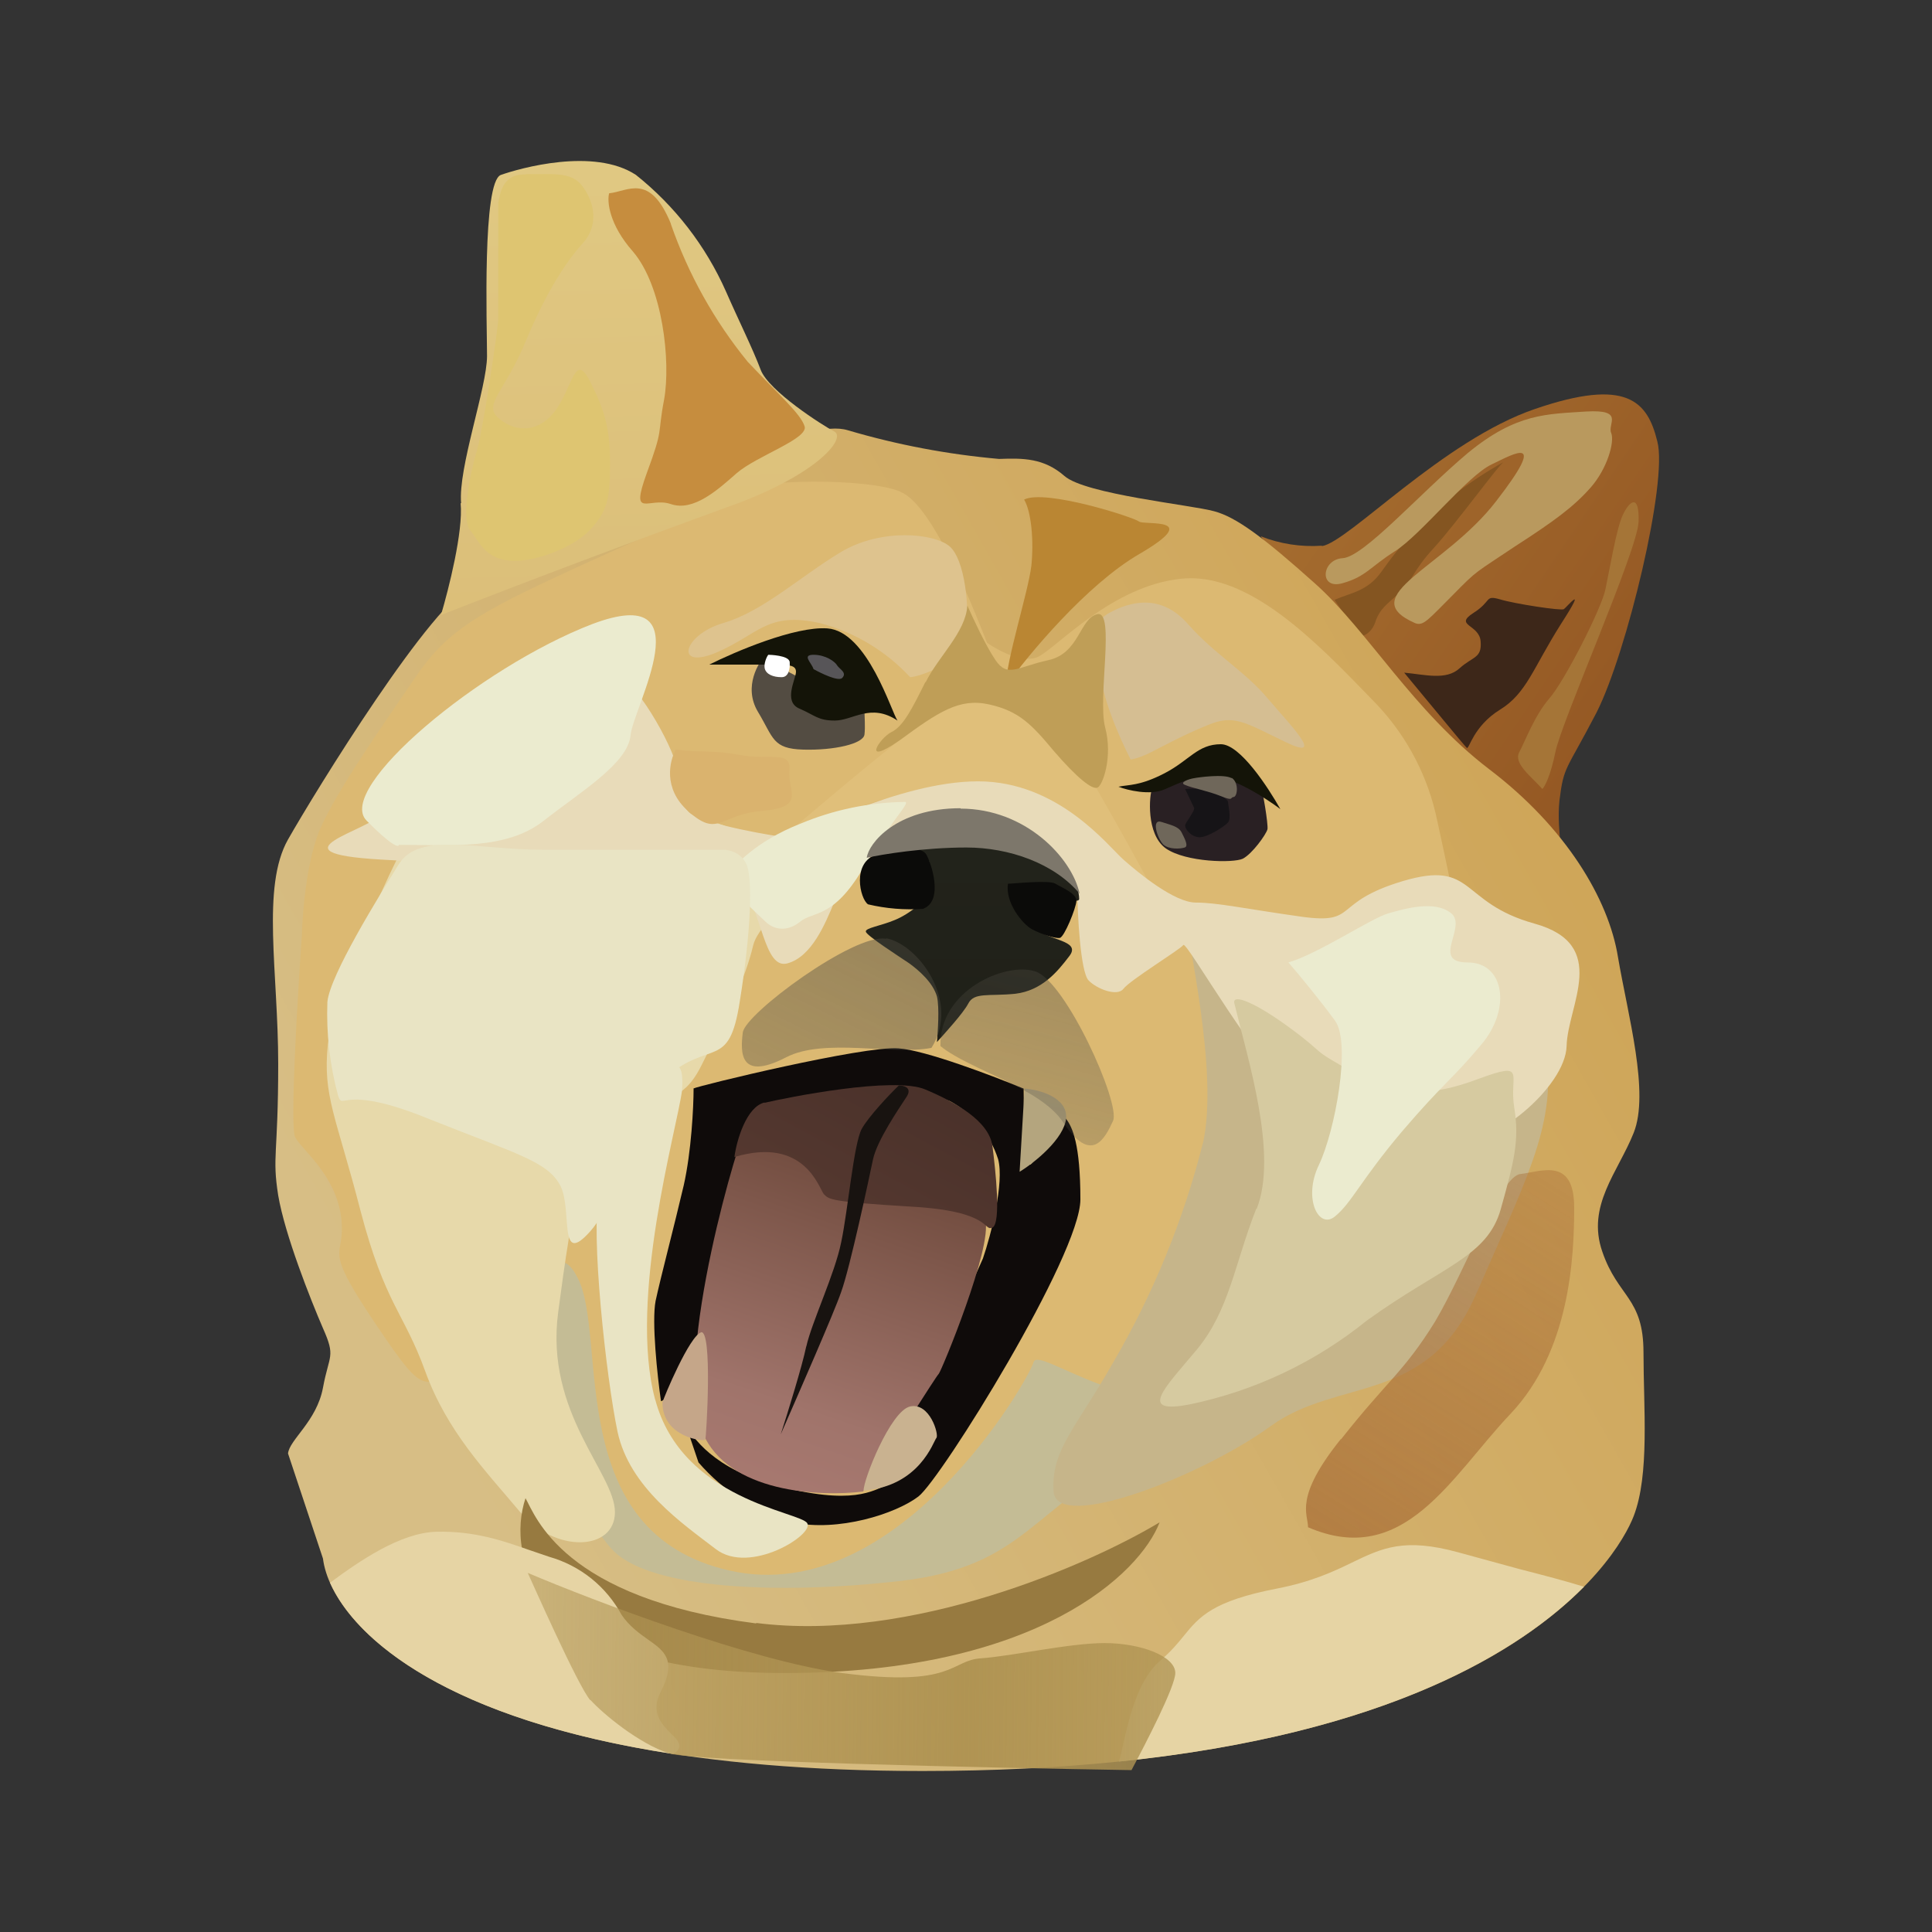 <svg width="24" height="24" viewBox="0 0 24 24" fill="none" xmlns="http://www.w3.org/2000/svg">
<rect x="0" y="0" width="24" height="24" fill="#333333" stroke="none"/>
<path d="M16.422 6.779C16.163 6.797 15.902 6.757 15.661 6.662L17.488 9.262C17.827 9.74 19.072 10.551 19.272 10.628C19.477 10.701 19.327 10.384 19.372 9.945C19.427 9.506 19.449 9.59 19.833 8.851C20.21 8.106 20.721 5.979 20.588 5.484C20.466 4.984 20.21 4.69 19.072 5.079C17.927 5.468 16.75 6.734 16.422 6.784V6.779Z" fill="url(#paint0_linear_364_12029)"/>
<path d="M17.161 7.101C16.989 7.345 16.784 7.362 16.578 7.451L16.889 7.906C16.939 7.906 17.039 7.862 17.084 7.729C17.139 7.562 17.234 7.501 17.384 7.367C17.534 7.24 17.539 7.101 17.817 6.801C18.095 6.495 18.622 5.768 18.678 5.74C17.761 6.251 17.334 6.862 17.161 7.101Z" fill="#845521"/>
<path d="M18.132 8.301C17.965 8.456 17.699 8.379 17.443 8.356C17.693 8.656 18.193 9.267 18.221 9.29C18.249 9.317 18.299 9.023 18.632 8.817C18.965 8.612 19.043 8.301 19.388 7.756C19.738 7.212 19.46 7.545 19.427 7.567C19.399 7.59 18.815 7.501 18.632 7.445C18.438 7.39 18.538 7.467 18.299 7.617C18.06 7.773 18.377 7.756 18.393 7.967C18.41 8.179 18.299 8.151 18.132 8.301Z" fill="#3D2719"/>
<path d="M18.055 7.384C17.743 7.695 17.682 7.784 17.577 7.74C16.81 7.401 17.949 7.056 18.588 6.223C19.232 5.39 18.821 5.629 18.532 5.768C18.232 5.906 17.649 6.645 17.332 6.845C17.016 7.045 16.971 7.162 16.677 7.245C16.382 7.329 16.416 6.951 16.677 6.934C16.938 6.923 17.632 6.134 18.232 5.629C18.838 5.129 19.221 5.145 19.704 5.112C20.188 5.084 19.965 5.268 20.015 5.379C20.06 5.49 19.965 5.823 19.76 6.056C19.554 6.29 19.316 6.468 18.816 6.79C18.321 7.123 18.36 7.073 18.055 7.384Z" fill="#B9995E"/>
<path d="M4.012 17.239C3.934 17.656 3.595 17.884 3.578 18.056L4.012 19.361C4.123 20.244 5.773 22 11.461 22C18.577 22 20.099 19.345 20.294 18.834C20.494 18.317 20.416 17.484 20.416 16.8C20.416 16.117 20.099 16.117 19.905 15.55C19.705 14.978 20.099 14.562 20.294 14.073C20.494 13.573 20.222 12.612 20.099 11.889C19.983 11.167 19.45 10.278 18.5 9.556C17.555 8.834 17 7.845 16.344 7.256C15.694 6.673 15.355 6.423 15.083 6.351C14.805 6.273 13.478 6.14 13.222 5.912C12.967 5.69 12.711 5.69 12.411 5.701C11.775 5.645 11.146 5.526 10.533 5.345C10.022 5.19 8.956 5.929 8.556 6.14C8.167 6.351 6.406 7.067 5.889 7.262C5.378 7.451 3.912 9.84 3.578 10.428C3.245 11.017 3.456 12.078 3.456 13.217C3.456 14.356 3.378 14.356 3.456 14.85C3.539 15.339 3.856 16.139 4.012 16.5C4.173 16.861 4.089 16.823 4.012 17.239Z" fill="url(#paint1_linear_364_12029)"/>
<path d="M15.877 16.223C16.349 15.317 14.643 11.545 14.266 11.317C13.46 10.684 11.71 10.406 11.188 10.545C10.666 10.684 8.772 11.728 8.344 11.956C7.916 12.178 7.633 12.273 7.305 12.728C6.972 13.184 6.449 15.817 6.499 16.5C6.544 17.184 7.166 18.817 7.633 19.278C8.11 19.728 9.622 19.817 11.188 19.639C12.749 19.456 12.799 18.728 14.266 17.956C15.732 17.178 15.405 17.139 15.877 16.228V16.223Z" fill="#C4BC95"/>
<path d="M11.189 6.112C11.611 6.279 12.161 7.734 12.261 7.984C12.4 8.084 12.728 8.256 12.911 8.151C13.139 8.029 13.822 7.279 14.666 7.19C15.511 7.095 16.361 7.984 17.044 8.69C17.432 9.078 17.705 9.566 17.833 10.101C18.144 11.501 18.722 14.395 18.549 14.784C18.338 15.267 16.905 16.922 15.494 17.328C14.078 17.734 12.905 16.706 12.839 16.922C12.778 17.145 11.15 19.978 9.067 19.511C6.983 19.045 7.556 16.611 7.178 15.878C6.806 15.145 6.595 16.656 5.911 16.922C5.228 17.189 5.345 17.456 4.661 16.439C3.978 15.423 4.3 15.662 4.239 15.128C4.173 14.595 3.75 14.284 3.667 14.128C3.6 14.006 3.695 12.401 3.75 11.617C3.75 11.617 3.767 10.801 3.973 10.306C4.189 9.806 4.789 8.962 5.15 8.429C5.506 7.901 5.834 7.667 6.872 7.184C7.911 6.695 8.983 6.262 9.183 6.106C9.378 5.951 10.761 5.934 11.183 6.106L11.189 6.112Z" fill="#DCB972"/>
<path d="M4.073 12.973C4.14 12.328 5.084 10.195 5.284 10.101C6.095 9.678 7.639 9.745 9.089 10.29C10.534 10.845 9.456 11.323 9.356 11.745C9.256 12.167 9.056 12.551 8.717 13.228C8.384 13.906 8.012 13.489 7.639 13.745C7.273 14.006 7.1 15.039 6.934 16.3C6.767 17.556 7.639 18.3 7.639 18.784C7.639 19.267 6.9 19.3 6.462 18.784C6.028 18.267 5.556 17.784 5.284 17.039C5.017 16.3 4.784 16.206 4.478 15.039C4.178 13.873 4.006 13.617 4.073 12.973Z" fill="#E7D9AA"/>
<path d="M14.944 14.2C15.144 13.295 14.738 11.678 14.738 11.356C15.488 11.445 17.144 11.639 17.738 11.745C18.471 11.873 19.116 12.262 19.216 13.134C19.316 14.006 18.944 14.684 18.338 16.073C17.733 17.461 16.622 17.106 15.783 17.717C14.944 18.328 13.127 19.045 13.088 18.528C13.055 18.011 13.361 17.75 13.833 16.917C14.329 16.066 14.703 15.15 14.944 14.195V14.2Z" fill="#C6B58A"/>
<path d="M9.417 8.845C9.222 8.523 9.444 8.212 9.478 8.179L10.739 8.845C10.739 8.901 10.75 9.028 10.739 9.123C10.728 9.24 10.361 9.323 9.978 9.312C9.594 9.301 9.611 9.167 9.417 8.845Z" fill="#534C42"/>
<path d="M10.277 7.806C10.777 7.84 11.077 8.856 11.149 8.951C10.816 8.729 10.594 8.951 10.371 8.951C10.161 8.951 10.133 8.89 9.927 8.801C9.727 8.712 9.888 8.434 9.888 8.345C9.888 8.256 9.788 8.256 9.544 8.256H8.811C9.133 8.095 9.872 7.779 10.277 7.806Z" fill="#141408"/>
<path d="M9.81 8.223C9.799 8.14 9.56 8.134 9.544 8.134C9.521 8.162 9.488 8.245 9.499 8.301C9.516 8.379 9.61 8.412 9.705 8.412C9.794 8.417 9.816 8.312 9.81 8.223Z" fill="white"/>
<path d="M10.106 8.134C9.956 8.134 10.083 8.234 10.106 8.312C10.206 8.367 10.411 8.467 10.461 8.423C10.528 8.356 10.428 8.312 10.4 8.267C10.372 8.217 10.255 8.134 10.106 8.134Z" fill="#575558"/>
<path d="M14.483 10.54C14.233 10.362 14.278 9.873 14.311 9.801C14.456 9.723 14.817 9.578 15.133 9.567C15.522 9.562 15.65 9.801 15.667 9.801C15.683 9.801 15.756 10.239 15.745 10.301C15.728 10.367 15.556 10.606 15.439 10.667C15.322 10.723 14.733 10.712 14.483 10.54Z" fill="#292023"/>
<path d="M14.466 9.606C14.155 9.767 14.021 9.745 13.894 9.773C14.005 9.817 14.288 9.884 14.466 9.806C14.688 9.712 14.777 9.651 15.077 9.651C15.316 9.651 15.727 9.917 15.905 10.051C15.755 9.784 15.405 9.245 15.166 9.245C14.877 9.245 14.777 9.445 14.466 9.606Z" fill="#141408"/>
<path d="M15.094 9.834C14.972 9.802 14.847 9.791 14.722 9.801L14.833 10.034C14.849 10.073 14.722 10.217 14.722 10.256C14.722 10.301 14.794 10.395 14.899 10.401C15.005 10.401 15.21 10.267 15.255 10.217C15.299 10.167 15.255 9.995 15.255 9.962C15.255 9.928 15.127 9.862 15.094 9.834Z" fill="#161417"/>
<path d="M15.3 9.667C15.206 9.612 14.889 9.656 14.833 9.667C14.761 9.678 14.645 9.723 14.722 9.751C14.811 9.79 15 9.823 15.167 9.89C15.328 9.956 15.278 9.906 15.322 9.901C15.372 9.901 15.394 9.723 15.3 9.662V9.667ZM14.678 10.34C14.639 10.262 14.528 10.245 14.433 10.212C14.294 10.162 14.378 10.417 14.45 10.49C14.522 10.556 14.667 10.545 14.717 10.528C14.767 10.512 14.717 10.417 14.678 10.34Z" fill="#6F675A"/>
<path d="M8.611 13.523C8.666 13.489 10.733 12.989 11.16 13.023C11.494 13.045 12.338 13.367 12.716 13.523C12.716 13.845 12.744 14.489 12.799 14.467C12.877 14.428 13.171 13.795 13.244 13.9C13.321 14 13.421 14.211 13.421 14.9C13.421 15.589 11.694 18.367 11.41 18.589C11.127 18.806 10.41 19.034 9.844 18.911C9.391 18.782 8.985 18.523 8.677 18.167C8.613 17.983 8.552 17.797 8.494 17.611L8.505 17.656C8.583 17.861 8.894 18.256 9.627 18.45C10.605 18.711 10.844 18.511 11.016 18.45C11.194 18.389 11.749 17.95 11.538 17.617H11.322L12.21 15.634C12.31 15.345 12.477 14.689 12.399 14.4C12.3 14.091 12.085 13.832 11.799 13.678C11.649 13.617 11.299 13.556 11.16 13.617C11.016 13.678 10.06 13.562 9.844 13.678C9.622 13.789 9.288 14.011 9.233 14.273L8.833 16.406C8.838 16.295 8.805 16.212 8.611 16.728C8.422 17.245 8.266 17.395 8.211 17.406C8.166 17.095 8.094 16.417 8.144 16.161C8.211 15.85 8.372 15.245 8.494 14.723C8.588 14.306 8.616 13.751 8.616 13.523H8.611Z" fill="#0F0B0A"/>
<path d="M8.728 17.795C8.345 16.856 9.217 14.017 9.267 14.006C9.483 13.906 9.267 14.05 9.728 14.006C10.194 13.956 10.25 14.356 10.372 14.523C10.489 14.684 10.589 14.984 10.722 14.923C10.861 14.856 12.144 14.828 12.239 15.156C12.333 15.489 11.694 17.034 11.661 17.067C11.633 17.089 11.028 18.05 10.722 18.528C10.189 18.595 9.039 18.545 8.728 17.795Z" fill="url(#paint2_linear_364_12029)"/>
<path d="M9.5 13.695C9.273 13.745 9.15 14.167 9.123 14.373C9.995 14.112 10.173 14.761 10.234 14.834C10.3 14.9 10.306 14.928 11.317 14.989C12.328 15.045 12.211 15.3 12.328 15.25C12.439 15.195 12.367 14.539 12.328 14.234C12.284 13.928 11.878 13.695 11.495 13.534C11.106 13.367 9.773 13.634 9.495 13.7L9.5 13.695Z" fill="url(#paint3_linear_364_12029)"/>
<path d="M10.016 16.723C9.966 16.967 9.783 17.556 9.699 17.817C9.91 17.334 10.366 16.295 10.449 16.05C10.56 15.745 10.794 14.645 10.844 14.406C10.894 14.167 11.166 13.773 11.26 13.628C11.338 13.511 11.227 13.484 11.166 13.484C11.049 13.595 10.788 13.873 10.705 14.023C10.605 14.206 10.532 15.05 10.449 15.434C10.371 15.823 10.082 16.428 10.016 16.728V16.723Z" fill="#181310"/>
<path d="M8.712 16.55C8.567 16.589 8.245 17.361 8.229 17.422C8.229 17.856 8.745 17.911 8.762 17.884C8.773 17.856 8.856 16.506 8.706 16.55H8.712Z" fill="#C5A689"/>
<path d="M11.305 17.472C11.061 17.528 10.722 18.389 10.728 18.517C11.428 18.461 11.594 17.906 11.633 17.861C11.666 17.822 11.55 17.417 11.305 17.472Z" fill="#C9B290"/>
<path d="M13.244 13.889C13.261 13.634 12.911 13.534 12.727 13.523L12.666 14.556C12.849 14.445 13.222 14.145 13.244 13.889Z" fill="#B4A57E"/>
<path d="M12.006 7.879C11.972 8.234 11.4 8.412 11.306 8.412C11.003 8.085 10.614 7.852 10.184 7.74C9.528 7.595 9.428 7.879 8.9 8.106C8.367 8.329 8.489 7.884 8.984 7.74C9.478 7.595 9.934 7.167 10.439 6.862C10.945 6.556 11.611 6.623 11.8 6.79C11.983 6.956 12.044 7.523 12.006 7.879Z" fill="#DEC38E"/>
<path d="M13.673 8.34C13.673 8.617 13.895 9.145 14.045 9.434C14.067 9.434 14.139 9.417 14.239 9.373C14.362 9.317 14.684 9.134 15.006 9.006C15.328 8.873 15.45 8.967 15.967 9.217C16.484 9.467 16.028 9.006 15.745 8.673C15.467 8.34 15.089 8.129 14.756 7.751C14.423 7.373 14.045 7.467 13.773 7.617C13.501 7.773 13.673 8.067 13.673 8.34Z" fill="#D5BE92"/>
<path d="M12.811 7.034C12.772 7.356 12.495 8.217 12.495 8.523C12.772 8.134 13.5 7.262 14.15 6.884C14.961 6.412 14.217 6.529 14.15 6.479C14.078 6.423 12.983 6.073 12.722 6.206C12.811 6.356 12.845 6.712 12.811 7.04V7.034Z" fill="#BA8633"/>
<path d="M11.472 8.978C10.944 9.334 9.622 10.501 9.533 10.551C10.017 10.256 11.2 9.701 12.089 9.806C12.977 9.917 14.033 10.845 14.45 11.295C14.118 10.667 13.771 10.046 13.411 9.434C13.089 8.934 12.9 8.59 12.527 8.49C12.155 8.39 12 8.623 11.472 8.978Z" fill="#E0BF7A"/>
<path d="M7.567 8.345C7.8 8.306 8.289 9.123 8.4 9.495C8.4 9.651 8.433 10.001 8.578 10.106C8.75 10.239 9.678 10.401 9.783 10.401C9.895 10.401 11.15 9.706 12.15 9.706C13.15 9.706 13.767 10.512 13.955 10.678C14.144 10.845 14.589 11.212 14.855 11.212C15.122 11.212 15.472 11.29 16.177 11.389C16.883 11.484 16.533 11.212 17.427 10.945C18.327 10.678 18.122 11.212 19.061 11.473C20.005 11.734 19.472 12.489 19.461 12.995C19.444 13.506 18.544 14.25 18.033 14.211C17.516 14.167 16.739 14.139 16.177 13.7C15.622 13.262 14.744 11.69 14.7 11.739C14.661 11.795 14.033 12.178 13.955 12.284C13.878 12.384 13.622 12.284 13.522 12.178C13.422 12.073 13.383 11.345 13.383 11.056C13.383 10.762 12.761 10.245 12.039 10.106C11.317 9.967 10.467 10.945 10.361 11.212C10.25 11.478 10.083 11.884 9.783 11.967C9.489 12.051 9.467 11.312 9.189 10.945C8.911 10.579 8.25 10.678 7.206 10.678C6.161 10.678 6.161 10.762 4.734 10.678C3.306 10.595 4.623 10.312 4.734 10.106C4.845 9.901 5.373 9.495 5.8 9.206C6.357 8.858 6.949 8.569 7.567 8.345Z" fill="#E8DBB9"/>
<path d="M6.755 10.195C6.288 10.562 5.611 10.495 4.955 10.495C4.955 10.528 4.872 10.517 4.555 10.195C4.155 9.801 5.955 8.29 7.361 7.751C8.766 7.223 7.866 8.784 7.833 9.134C7.799 9.484 7.222 9.828 6.755 10.195ZM9.511 11.451C9.416 11.356 9.099 11.084 9.027 10.895C9.099 10.767 9.388 10.451 9.938 10.234C10.352 10.06 10.795 9.967 11.244 9.962C11.31 9.973 11.083 10.173 10.716 10.795C10.349 11.417 10.099 11.317 9.938 11.451C9.772 11.584 9.61 11.545 9.511 11.451Z" fill="#EBEBCF"/>
<path d="M11.639 12.378C11.672 12.517 11.65 12.812 11.639 12.945C11.739 12.834 11.967 12.584 12.028 12.467C12.1 12.323 12.283 12.378 12.611 12.345C12.944 12.306 13.139 12.067 13.278 11.884C13.428 11.701 13.111 11.69 12.911 11.573C12.711 11.462 12.65 11.4 12.611 11.167C12.572 10.934 12.689 11.017 12.839 11.062C12.995 11.106 13.406 11.245 13.406 11.167C13.406 11.084 13.372 10.945 13.222 10.806C13.106 10.694 12.977 10.595 12.839 10.512C12.767 10.478 12.278 10.512 11.95 10.512H11.211C11.3 10.512 11.478 10.623 11.528 10.678C11.584 10.739 11.528 10.956 11.528 11.067C11.528 11.173 11.295 11.356 11.117 11.428C10.945 11.501 10.745 11.528 10.756 11.573C10.756 11.617 11.172 11.884 11.295 11.967C11.417 12.056 11.589 12.206 11.639 12.378Z" fill="url(#paint4_linear_364_12029)"/>
<path d="M10.783 11.234C11.007 11.287 11.237 11.306 11.466 11.29C11.733 11.19 11.561 10.701 11.505 10.612C11.45 10.523 11.205 10.501 10.894 10.612C10.577 10.712 10.683 11.167 10.783 11.234ZM13.111 10.978C13.038 10.928 12.583 10.978 12.522 10.978C12.483 11.212 12.705 11.484 12.822 11.545C12.938 11.606 13.111 11.662 13.166 11.651C13.222 11.639 13.366 11.284 13.372 11.19C13.372 11.095 13.183 11.023 13.111 10.978Z" fill="#0B0B09"/>
<path d="M11.933 10.04C11.133 10.04 10.789 10.478 10.767 10.656C10.961 10.612 11.478 10.528 12.005 10.528C12.533 10.528 13.094 10.723 13.411 11.101C13.316 10.656 12.739 10.045 11.933 10.045V10.04Z" fill="#7D776B"/>
<path d="M9.394 20.167C6.983 19.856 6.65 18.823 6.528 18.611C6.289 19.333 6.6 20.783 9.75 20.783C12.894 20.783 14.166 19.539 14.405 18.911C13.539 19.433 11.322 20.406 9.394 20.161V20.167Z" fill="#977A40"/>
<path d="M16.655 17.878C16.071 18.606 16.249 18.806 16.249 18.972C17.444 19.489 18.027 18.339 18.766 17.561C19.499 16.784 19.555 15.634 19.555 15C19.555 14.367 19.143 14.556 18.888 14.584C18.638 14.606 18.205 15.778 17.827 16.417C17.438 17.045 17.238 17.145 16.66 17.878H16.655Z" fill="url(#paint5_linear_364_12029)"/>
<path d="M19.677 19.711C19.466 19.645 19.188 19.572 18.866 19.489L18.116 19.284C17.444 19.1 17.172 19.228 16.794 19.411C16.566 19.522 16.294 19.65 15.866 19.733C15.061 19.889 14.899 20.083 14.705 20.322C14.633 20.411 14.55 20.511 14.427 20.617C14.127 20.867 14.022 21.35 13.927 21.783L13.9 21.883C17.255 21.539 18.899 20.495 19.677 19.711ZM8.367 21.789C8.5 21.7 8.428 21.622 8.333 21.533C8.222 21.422 8.078 21.272 8.205 21.022C8.411 20.622 8.255 20.511 8.05 20.367C7.939 20.289 7.817 20.2 7.722 20.061C7.628 19.887 7.5 19.733 7.346 19.609C7.191 19.485 7.013 19.393 6.822 19.339L6.561 19.25C6.244 19.139 5.894 19.017 5.422 19.028C4.972 19.039 4.461 19.395 4.1 19.661C4.417 20.372 5.567 21.361 8.367 21.789Z" fill="#E6D4A4"/>
<path d="M7.334 21.122C7.184 20.956 6.595 19.622 6.556 19.539C7.395 19.895 9.345 20.633 10.461 20.783C11.861 20.967 11.806 20.622 12.189 20.6C12.578 20.572 13.284 20.411 13.722 20.411C14.167 20.411 14.6 20.572 14.6 20.783C14.6 20.95 14.233 21.656 14.056 21.989C12.267 21.961 8.623 21.878 8.317 21.783C7.934 21.661 7.484 21.283 7.334 21.117V21.122Z" fill="url(#paint6_linear_364_12029)"/>
<path d="M6.744 10.556H8.989C9.055 10.556 9.205 10.589 9.272 10.734C9.355 10.912 9.327 11.589 9.189 12.445C9.055 13.306 8.833 12.9 8.261 13.389C7.689 13.867 7.739 14.839 7.333 15.295C6.933 15.745 7.111 15.05 6.966 14.739C6.811 14.434 6.461 14.35 5.344 13.906C4.233 13.45 4.267 13.806 4.2 13.611C4.097 13.232 4.052 12.838 4.067 12.445C4.1 12.112 4.706 11.134 4.955 10.734C5.211 10.328 5.922 10.556 6.744 10.556Z" fill="#E9E4C4"/>
<path d="M15.611 15.017C15.877 14.339 15.505 13.173 15.333 12.462C15.305 12.334 15.611 12.462 16.044 12.784C16.488 13.111 16.25 13.012 16.805 13.317C17.361 13.628 17.766 13.628 18.372 13.4C18.977 13.178 18.744 13.35 18.81 13.756C18.877 14.162 18.81 14.423 18.644 15.017C18.477 15.617 17.916 15.728 16.977 16.406C16.339 16.922 15.586 17.278 14.783 17.445C14.127 17.573 14.461 17.25 14.866 16.767C15.272 16.278 15.338 15.695 15.605 15.017H15.611Z" fill="#D6CAA0"/>
<path d="M9.19 9.378C8.817 9.312 8.778 9.356 8.395 9.312C8.317 9.451 8.234 9.795 8.545 10.073C8.928 10.417 8.928 10.117 9.473 10.073C10.017 10.023 9.784 9.834 9.806 9.573C9.834 9.312 9.562 9.451 9.19 9.378Z" fill="#DAB36E"/>
<path d="M11.5 8.473C11.656 8.156 11.995 7.856 12.017 7.523C12.084 7.673 12.245 8.023 12.367 8.201C12.517 8.423 12.639 8.284 13.022 8.201C13.411 8.117 13.411 7.679 13.633 7.629C13.856 7.584 13.633 8.667 13.728 9.034C13.828 9.406 13.695 9.762 13.633 9.784C13.567 9.812 13.383 9.667 13.095 9.334C12.817 9.001 12.661 8.834 12.289 8.751C11.917 8.667 11.656 8.845 11.178 9.195C10.689 9.534 10.928 9.167 11.072 9.095C11.223 9.023 11.334 8.795 11.495 8.473H11.5Z" fill="#BF9E57"/>
<path d="M11.01 11.656C11.399 11.728 11.938 12.434 11.571 13.017C11.099 13.111 10.238 12.889 9.766 13.134C9.177 13.439 9.199 13.062 9.227 12.828C9.249 12.595 10.616 11.589 11.005 11.662L11.01 11.656Z" fill="url(#paint7_linear_364_12029)"/>
<path d="M12.861 12.067C12.483 11.945 11.661 12.312 11.683 12.995C12.05 13.295 12.916 13.506 13.205 13.939C13.561 14.478 13.727 14.139 13.827 13.923C13.922 13.706 13.239 12.189 12.861 12.067Z" fill="url(#paint8_linear_364_12029)"/>
<path d="M17.25 11.345C17.044 11.4 16.383 11.845 16.005 11.956C16.133 12.101 16.422 12.456 16.583 12.678C16.789 12.956 16.583 14.056 16.383 14.473C16.183 14.889 16.383 15.278 16.583 15.111C16.789 14.945 16.9 14.667 17.416 14.056C17.939 13.445 18.027 13.423 18.4 12.978C18.777 12.534 18.689 11.956 18.233 11.956C17.766 11.956 18.233 11.512 18.027 11.345C17.822 11.178 17.45 11.289 17.25 11.345Z" fill="#EBEBCF"/>
<path d="M18.872 9.345C18.799 9.484 19.021 9.645 19.16 9.801C19.188 9.773 19.26 9.645 19.321 9.345C19.394 8.967 20.349 6.823 20.355 6.479C20.366 6.129 20.244 6.218 20.16 6.395C20.077 6.573 19.994 7.084 19.944 7.317C19.899 7.551 19.433 8.467 19.244 8.679C19.06 8.895 18.949 9.201 18.872 9.345Z" fill="#A57537"/>
<path d="M8.139 17.389C7.8 16.134 8.411 14.017 8.472 13.55C8.55 12.501 7.55 14.4 7.444 14.845C7.333 15.289 7.528 17.106 7.672 17.789C7.822 18.478 8.472 18.922 8.894 19.245C9.317 19.567 10.117 19.061 10.028 18.922C9.944 18.778 8.472 18.639 8.139 17.384V17.389Z" fill="#E9E4C4"/>
<path d="M5.722 6.251C5.756 6.601 5.572 7.323 5.478 7.64C6.652 7.181 7.832 6.737 9.017 6.306C10.128 5.918 10.517 5.451 10.367 5.362C10.217 5.284 9.55 4.857 9.45 4.595C9.35 4.329 9.172 3.973 9.017 3.618C8.766 3.053 8.383 2.558 7.9 2.173C7.378 1.829 6.456 2.09 6.222 2.173C5.989 2.257 6.05 4.045 6.05 4.423C6.05 4.812 5.689 5.812 5.728 6.251H5.722Z" fill="url(#paint9_linear_364_12029)"/>
<path d="M6.533 2.168C6.222 2.151 6.211 2.446 6.189 2.518V3.973C6.189 4.057 6.011 5.284 5.928 5.584C5.839 5.879 5.728 6.44 5.839 6.584C5.95 6.723 6.022 6.929 6.311 6.962C6.595 7.001 7.106 6.817 7.328 6.584C7.55 6.345 7.578 6.19 7.578 5.762C7.578 5.329 7.517 5.106 7.328 4.734C7.139 4.368 7.117 4.806 6.895 5.106C6.672 5.401 6.372 5.356 6.189 5.19C6 5.023 6.272 4.868 6.533 4.234C6.795 3.607 7.045 3.234 7.239 3.023C7.439 2.801 7.389 2.523 7.239 2.318C7.095 2.118 6.845 2.173 6.533 2.162V2.168Z" fill="#DEC571"/>
<path d="M8.334 2.779C8.072 2.14 7.8 2.379 7.567 2.401C7.539 2.501 7.567 2.79 7.861 3.123C8.234 3.557 8.334 4.495 8.25 4.962C8.161 5.429 8.25 5.295 8.034 5.879C7.823 6.462 8.061 6.168 8.334 6.262C8.611 6.356 8.906 6.095 9.15 5.879C9.4 5.662 10.045 5.451 9.995 5.295C9.945 5.14 9.684 4.912 9.289 4.495C8.873 3.985 8.55 3.406 8.334 2.784V2.779Z" fill="#C68D3E"/>
<defs>
<linearGradient id="paint0_linear_364_12029" x1="19.529" y1="13.562" x2="7.901" y2="5.681" gradientUnits="userSpaceOnUse">
<stop stop-color="#8E501F"/>
<stop offset="1" stop-color="#BB883E"/>
</linearGradient>
<linearGradient id="paint1_linear_364_12029" x1="18.17" y1="4.831" x2="2.974" y2="13.429" gradientUnits="userSpaceOnUse">
<stop stop-color="#CEA354"/>
<stop offset="1" stop-color="#D7BE85"/>
</linearGradient>
<linearGradient id="paint2_linear_364_12029" x1="14.456" y1="4.851" x2="9.032" y2="20.756" gradientUnits="userSpaceOnUse">
<stop stop-color="#5E3C33"/>
<stop offset="0.37" stop-color="#715041"/>
<stop offset="0.58" stop-color="#694537"/>
<stop offset="0.8" stop-color="#A0746B"/>
<stop offset="1" stop-color="#B7827A"/>
</linearGradient>
<linearGradient id="paint3_linear_364_12029" x1="14.379" y1="3.107" x2="5.992" y2="18.829" gradientUnits="userSpaceOnUse">
<stop stop-color="#120E0D"/>
<stop offset="0.85" stop-color="#634137"/>
</linearGradient>
<linearGradient id="paint4_linear_364_12029" x1="11.984" y1="2.03" x2="11.984" y2="22" gradientUnits="userSpaceOnUse">
<stop stop-color="#2C2C24"/>
<stop offset="0.66" stop-color="#1D1E16"/>
</linearGradient>
<linearGradient id="paint5_linear_364_12029" x1="5.216" y1="18.977" x2="16.07" y2="1.627" gradientUnits="userSpaceOnUse">
<stop stop-color="#A56831"/>
<stop offset="0.91" stop-color="#A56831" stop-opacity="0"/>
</linearGradient>
<linearGradient id="paint6_linear_364_12029" x1="2.665" y1="12.023" x2="23.17" y2="12.223" gradientUnits="userSpaceOnUse">
<stop stop-color="#B09453" stop-opacity="0.2"/>
<stop offset="0.46" stop-color="#B09453"/>
<stop offset="1" stop-color="#B09453" stop-opacity="0"/>
</linearGradient>
<linearGradient id="paint7_linear_364_12029" x1="15.513" y1="2" x2="6.994" y2="19.402" gradientUnits="userSpaceOnUse">
<stop stop-color="#4B483F"/>
<stop offset="1" stop-color="#4B483F" stop-opacity="0"/>
</linearGradient>
<linearGradient id="paint8_linear_364_12029" x1="13.165" y1="2.416" x2="9.38" y2="16.994" gradientUnits="userSpaceOnUse">
<stop stop-color="#4B483F"/>
<stop offset="1" stop-color="#4B483F" stop-opacity="0"/>
</linearGradient>
<linearGradient id="paint9_linear_364_12029" x1="12.004" y1="2.004" x2="12.483" y2="19.045" gradientUnits="userSpaceOnUse">
<stop stop-color="#E0C882"/>
<stop offset="1" stop-color="#D2AB66"/>
</linearGradient>
</defs>
</svg>
